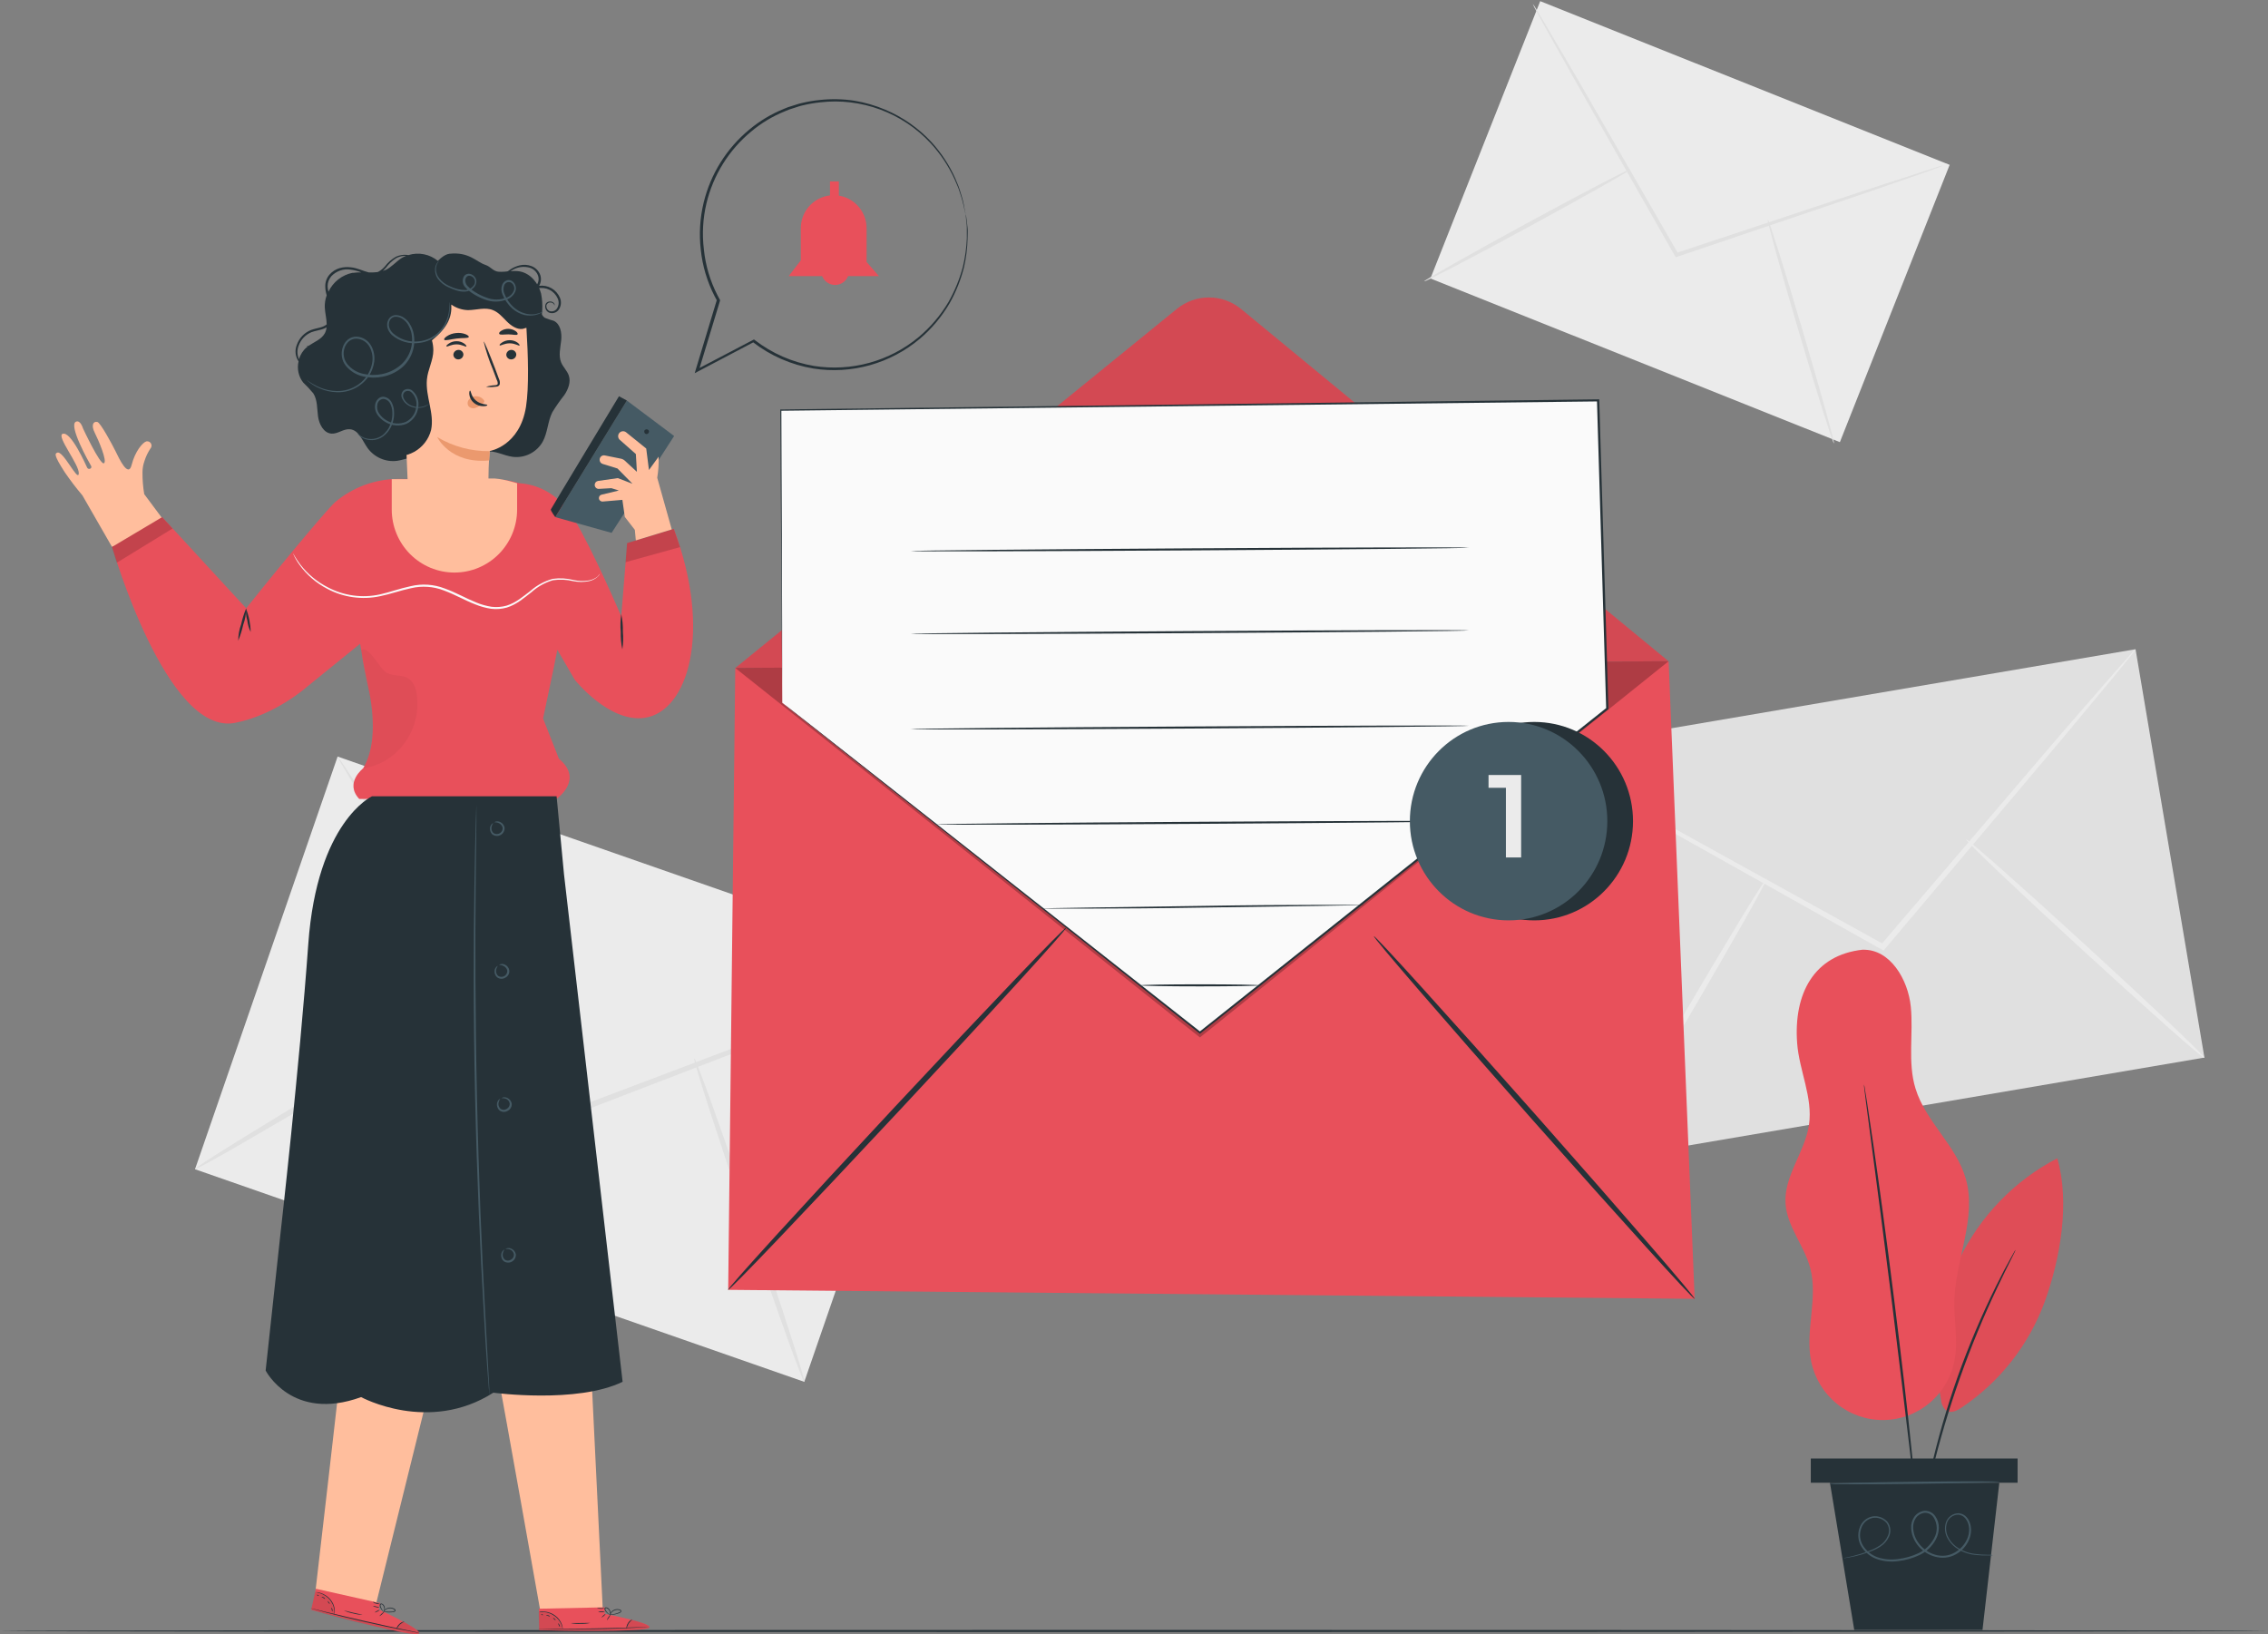 <svg width="254" height="183" viewBox="0 0 254 183" fill="none" xmlns="http://www.w3.org/2000/svg">
<rect x="0" y="0" width="254" height="183" fill="#808080" stroke="none"/>
<g clip-path="url(#clip0_3_2539)">
<path d="M37.811 84.723L21.84 130.935L90.074 154.744L106.045 108.531L37.811 84.723Z" fill="#EBEBEB"/>
<path d="M106.04 108.525C105.772 108.683 105.488 108.814 105.194 108.917L102.717 109.928L93.552 113.548L63.155 125.237L62.907 125.33L62.761 125.103L62.415 124.551L44.897 96.471L39.654 87.922C39.063 86.948 38.597 86.167 38.254 85.579C38.082 85.312 37.934 85.031 37.811 84.738C38.019 84.973 38.206 85.226 38.369 85.495L39.885 87.766L45.305 96.226L62.983 124.204L63.333 124.756L62.938 124.622L93.388 113.103L102.628 109.696L105.145 108.806C105.434 108.683 105.734 108.589 106.04 108.525Z" fill="#E0E0E0"/>
<path d="M21.835 130.914C21.746 130.758 29.063 126.212 38.183 120.766C47.303 115.32 54.775 111.023 54.868 111.184C54.961 111.344 47.645 115.881 38.52 121.332C29.395 126.782 21.928 131.088 21.835 130.914Z" fill="#E0E0E0"/>
<path d="M77.753 118.535C77.922 118.478 80.82 126.551 84.224 136.53C87.627 146.508 90.242 154.679 90.073 154.737C89.905 154.795 87.002 146.744 83.603 136.743C80.204 126.742 77.581 118.593 77.753 118.535Z" fill="#E0E0E0"/>
<path d="M239.166 72.702L171.647 84.201L179.361 129.93L246.88 118.431L239.166 72.702Z" fill="#E0E0E0"/>
<path d="M239.163 72.72C239.011 72.975 238.836 73.215 238.64 73.437C238.232 73.931 237.7 74.59 237.036 75.409L231.057 82.605L211.115 106.25L210.951 106.446L210.729 106.321L210.189 106.023L182.881 90.714L174.607 86.012L172.391 84.707C172.123 84.57 171.87 84.404 171.638 84.213C171.919 84.318 172.192 84.446 172.453 84.596L174.735 85.798L183.071 90.326L210.468 105.466L211.008 105.765L210.618 105.836L230.716 82.311L236.854 75.253L238.542 73.352C238.73 73.123 238.938 72.912 239.163 72.72Z" fill="#EBEBEB"/>
<path d="M179.358 129.944C179.207 129.855 183.231 122.721 188.337 114.012C193.442 105.302 197.701 98.311 197.851 98.4C198.002 98.489 193.978 105.618 188.873 114.332C183.768 123.046 179.504 130.024 179.358 129.944Z" fill="#EBEBEB"/>
<path d="M220.196 94.005C220.311 93.88 226.378 99.246 233.743 105.996C241.109 112.747 246.99 118.317 246.874 118.464C246.759 118.611 240.697 113.223 233.327 106.473C225.957 99.722 220.081 94.134 220.196 94.005Z" fill="#EBEBEB"/>
<path d="M172.493 0.13L160.197 31.185L206.052 49.515L218.348 18.461L172.493 0.13Z" fill="#EBEBEB"/>
<path d="M217.55 18.559C217.363 18.662 217.165 18.744 216.96 18.804L215.241 19.427L208.895 21.627L187.84 28.752L187.667 28.81L187.574 28.649C187.508 28.529 187.432 28.395 187.353 28.266C183.001 20.612 179.061 13.688 176.176 8.625L172.835 2.671L171.948 1.037C171.835 0.849 171.74 0.651 171.665 0.445C171.801 0.612 171.921 0.793 172.024 0.984L172.985 2.578C173.832 4.007 175.006 6.011 176.451 8.46L187.743 28.053L187.964 28.44L187.698 28.338L208.793 21.338L215.188 19.272L216.934 18.702C217.135 18.638 217.341 18.59 217.55 18.559Z" fill="#E0E0E0"/>
<path d="M159.499 31.508C159.442 31.401 164.56 28.503 170.929 25.038C177.297 21.574 182.513 18.858 182.584 18.965C182.655 19.071 177.523 21.97 171.15 25.434C164.777 28.899 159.561 31.615 159.499 31.508Z" fill="#E0E0E0"/>
<path d="M197.98 24.602C198.099 24.566 199.854 30.146 201.897 37.07C203.94 43.994 205.505 49.618 205.39 49.654C205.274 49.689 203.515 44.114 201.468 37.186C199.42 30.257 197.86 24.637 197.98 24.602Z" fill="#E0E0E0"/>
<path d="M254 182.644C254 182.706 197.138 182.759 127.007 182.759C56.876 182.759 0 182.706 0 182.644C0 182.581 56.854 182.528 127.007 182.528C197.16 182.528 254 182.568 254 182.644Z" fill="#263238"/>
<path d="M12.533 61.249L18.879 58.991L16.153 55.336C16.016 54.528 15.951 53.71 15.958 52.891C15.958 52.469 16.03 52.05 16.171 51.653C16.326 51.151 16.551 50.674 16.84 50.237C16.911 50.162 16.956 50.067 16.969 49.965C16.982 49.863 16.963 49.759 16.913 49.669C16.864 49.579 16.787 49.507 16.695 49.463C16.602 49.42 16.498 49.407 16.397 49.426C15.976 49.538 15.121 50.553 14.744 52.058C14.367 53.563 13.339 51.346 12.949 50.549C12.559 49.752 11.248 47.329 10.906 47.254C10.41 47.142 10.202 47.659 10.605 48.447C11.008 49.235 12.063 51.693 11.633 51.88C11.203 52.067 9.289 47.962 9.289 47.962C9.289 47.962 9.018 47.017 8.518 47.218C7.605 47.574 9.967 51.782 10.202 52.174C10.366 52.45 9.905 52.668 9.759 52.365C9.612 52.063 7.937 48.229 7.007 48.585C6.293 48.856 8.917 52.063 8.823 53.038C8.73 54.013 7.077 50.406 6.408 50.691C6.16 50.798 5.987 50.914 7.233 52.855C7.853 53.764 8.52 54.639 9.231 55.478L12.542 61.24" fill="#FFBE9D"/>
<path d="M69.577 69.019C69.577 69.019 66.449 61.681 64.29 58.114C62.256 54.757 59.562 54.213 58.126 54.106C57.531 53.923 56.919 53.796 56.3 53.728L44.556 53.63C41.994 53.654 39.519 54.566 37.55 56.213C37.009 56.658 32.95 61.382 27.57 68.12L18.17 57.909L12.555 61.249C12.555 61.249 18.653 82.404 26.293 80.953C30.827 80.089 34.372 76.918 34.372 76.918L40.328 72.091L40.47 72.893C40.59 73.868 40.913 75.445 41.117 76.397C41.84 79.421 42.239 83.402 40.674 86.038C40.674 86.038 38.551 87.672 40.231 89.467H62.318C62.318 89.467 65.451 87.334 62.593 84.965L60.82 80.459L61.977 74.968L62.42 72.768L64.361 76.112C64.361 76.112 68.212 80.98 72.214 80.383C77.022 79.661 79.81 70.858 75.467 59.218L70.238 60.817L69.577 69.019Z" fill="#E8505B"/>
<g opacity="0.4">
<path opacity="0.4" d="M12.533 61.249L13.087 63.012L19.322 59.187L18.148 57.909L12.533 61.249Z" fill="black"/>
</g>
<g opacity="0.2">
<path opacity="0.2" d="M40.683 86.038C41.611 85.898 42.502 85.571 43.301 85.076C44.101 84.582 44.793 83.931 45.336 83.161C46.48 81.593 46.958 79.633 46.665 77.711C46.641 77.373 46.546 77.044 46.387 76.745C46.228 76.446 46.009 76.184 45.744 75.975C45.043 75.529 44.095 75.761 43.368 75.373C42.779 75.057 42.482 74.407 42.039 73.873C41.596 73.338 41.055 72.51 40.439 72.777C40.439 72.777 41.184 76.696 41.507 78.441C41.831 80.187 41.95 82.694 41.325 84.524C41.165 85.05 40.949 85.557 40.683 86.038Z" fill="black"/>
</g>
<path d="M26.678 71.749C26.682 71.122 26.793 70.5 27.007 69.91C27.142 69.302 27.329 68.706 27.566 68.129C27.565 68.757 27.454 69.379 27.238 69.968C27.102 70.576 26.915 71.172 26.678 71.749Z" fill="#263238"/>
<path d="M28.075 70.774C27.876 70.367 27.747 69.928 27.694 69.478C27.566 69.045 27.517 68.593 27.547 68.142C27.879 68.984 28.058 69.878 28.075 70.783V70.774Z" fill="#263238"/>
<path d="M70.202 44.853L62.185 57.909L68.495 59.673L75.497 48.825L70.202 44.853Z" fill="#455A64"/>
<path d="M69.701 55.977L69.976 57.887L71.097 59.334L71.208 60.519L75.232 59.29L73.605 53.501C73.736 52.721 73.788 51.931 73.76 51.141L72.679 52.633L72.373 50.228L70.104 48.398C70.046 48.355 69.98 48.323 69.909 48.306C69.839 48.289 69.766 48.285 69.694 48.297C69.622 48.308 69.553 48.333 69.492 48.371C69.43 48.409 69.376 48.459 69.333 48.518C69.255 48.624 69.218 48.756 69.228 48.887C69.239 49.019 69.297 49.143 69.391 49.235L71.212 50.847L71.328 52.837L69.998 51.608C69.875 51.489 69.722 51.405 69.555 51.368L67.725 50.998C67.658 50.986 67.589 50.987 67.522 51.003C67.456 51.02 67.394 51.05 67.341 51.092C67.287 51.134 67.243 51.187 67.211 51.248C67.18 51.309 67.161 51.375 67.157 51.444C67.145 51.554 67.172 51.665 67.233 51.758C67.293 51.85 67.384 51.919 67.49 51.951L69.151 52.463L70.835 54.173L69.191 53.541L66.976 53.857C66.871 53.874 66.775 53.928 66.707 54.01C66.639 54.092 66.602 54.196 66.603 54.302C66.603 54.42 66.65 54.534 66.733 54.617C66.816 54.701 66.929 54.748 67.046 54.748L68.469 54.667L69.307 54.93L67.361 55.398C67.275 55.42 67.199 55.472 67.147 55.544C67.094 55.617 67.068 55.705 67.073 55.794C67.076 55.846 67.09 55.897 67.113 55.944C67.136 55.991 67.168 56.032 67.207 56.067C67.246 56.101 67.292 56.127 67.341 56.144C67.39 56.161 67.442 56.167 67.494 56.164L69.701 55.977Z" fill="#FFBE9D"/>
<g opacity="0.4">
<path opacity="0.4" d="M70.228 60.817L70.06 62.955L76.158 61.267L75.458 59.219L70.228 60.817Z" fill="black"/>
</g>
<path d="M62.185 57.909C62.185 57.909 61.644 57.175 61.689 57.05C61.733 56.925 69.32 44.373 69.32 44.373L70.206 44.853L62.185 57.909Z" fill="#263238"/>
<path d="M72.236 48.135C72.271 48.109 72.312 48.09 72.355 48.082C72.399 48.073 72.443 48.075 72.486 48.086C72.528 48.097 72.568 48.117 72.602 48.146C72.635 48.175 72.662 48.211 72.68 48.251C72.689 48.297 72.688 48.345 72.675 48.39C72.663 48.435 72.64 48.477 72.608 48.512C72.577 48.547 72.537 48.573 72.493 48.59C72.45 48.606 72.403 48.612 72.356 48.607C72.312 48.593 72.273 48.57 72.24 48.538C72.207 48.506 72.182 48.467 72.167 48.424C72.152 48.38 72.147 48.334 72.153 48.289C72.159 48.243 72.175 48.2 72.201 48.162" fill="#263238"/>
<path d="M67.189 64.246C67.132 64.365 67.054 64.472 66.958 64.562C66.682 64.821 66.34 65 65.97 65.078C65.385 65.198 64.782 65.198 64.197 65.078C63.453 64.901 62.681 64.866 61.924 64.976C61.035 65.236 60.216 65.692 59.526 66.312C58.733 66.922 57.895 67.679 56.77 68.035C56.194 68.199 55.591 68.246 54.997 68.173C54.389 68.08 53.794 67.914 53.224 67.679C52.063 67.234 50.947 66.575 49.728 66.129C48.549 65.668 47.258 65.577 46.028 65.871C44.827 66.12 43.701 66.539 42.58 66.762C40.57 67.199 38.471 66.907 36.655 65.938C35.428 65.302 34.365 64.387 33.552 63.266C33.254 62.863 33.006 62.425 32.812 61.961C32.843 61.961 33.056 62.442 33.628 63.213C34.458 64.29 35.518 65.166 36.73 65.778C38.516 66.717 40.574 66.996 42.544 66.566C43.648 66.325 44.76 65.902 45.992 65.644C47.265 65.337 48.601 65.429 49.821 65.907C51.071 66.352 52.188 67.011 53.326 67.465C53.879 67.694 54.456 67.856 55.046 67.951C55.608 68.019 56.179 67.977 56.725 67.826C57.794 67.496 58.622 66.766 59.424 66.156C60.142 65.528 60.992 65.071 61.91 64.82C62.689 64.713 63.48 64.759 64.242 64.954C64.806 65.082 65.391 65.098 65.961 64.998C66.318 64.938 66.653 64.785 66.932 64.553C67.109 64.357 67.18 64.241 67.189 64.246Z" fill="#FAFAFA"/>
<path d="M69.697 72.729C69.561 72.08 69.501 71.418 69.519 70.756C69.458 70.094 69.478 69.427 69.577 68.77C69.716 69.419 69.777 70.083 69.759 70.747C69.818 71.408 69.797 72.073 69.697 72.729Z" fill="#263238"/>
<path d="M55.874 154.604C56.069 155.378 60.59 180.844 60.59 180.844L67.512 180.341L66.249 154.336L55.874 154.604Z" fill="#FFBE9D"/>
<path d="M67.725 180.724V179.994L60.346 180.15L60.39 182.563H60.834C62.863 182.63 71.155 182.768 72.502 182.359C74.009 181.922 67.725 180.724 67.725 180.724Z" fill="#E8505B"/>
<g opacity="0.3">
<path opacity="0.3" d="M63.031 182.456C62.9 181.869 62.551 181.353 62.056 181.014C61.553 180.658 60.941 180.492 60.328 180.546L60.372 182.465L63.031 182.456Z" fill="black"/>
</g>
<g opacity="0.3">
<path opacity="0.3" d="M70.791 181.41C70.791 181.41 73.007 181.962 72.728 182.301C72.449 182.639 64.073 182.799 60.368 182.563V182.408L70.153 182.31C70.153 182.31 70.362 181.437 70.791 181.41Z" fill="black"/>
</g>
<path d="M60.271 182.408H60.395H60.758L62.088 182.439C63.214 182.439 64.773 182.461 66.519 182.439C68.266 182.417 69.799 182.35 70.925 182.292L72.254 182.216L72.618 182.189H72.746H72.618H72.254L70.925 182.238C69.794 182.279 68.239 182.327 66.493 182.359C64.747 182.39 63.214 182.394 62.088 182.394H60.386L60.271 182.408Z" fill="#263238"/>
<path d="M70.162 182.417C70.215 182.207 70.293 182.005 70.397 181.815C70.527 181.637 70.675 181.475 70.841 181.33C70.619 181.409 70.434 181.568 70.322 181.775C70.189 181.961 70.132 182.19 70.162 182.417Z" fill="#263238"/>
<path d="M67.973 181.428C67.973 181.428 68.093 181.321 68.195 181.161C68.297 181.001 68.368 180.863 68.346 180.849C68.323 180.836 68.226 180.956 68.12 181.116C68.013 181.277 67.951 181.415 67.973 181.428Z" fill="#263238"/>
<path d="M67.361 181.143C67.361 181.143 67.49 181.085 67.614 180.978C67.738 180.871 67.827 180.769 67.809 180.751C67.792 180.733 67.681 180.809 67.556 180.916C67.432 181.023 67.361 181.125 67.361 181.143Z" fill="#263238"/>
<path d="M66.98 180.501C67.103 180.541 67.233 180.554 67.362 180.542C67.492 180.554 67.624 180.539 67.748 180.497C67.623 180.458 67.492 180.444 67.362 180.457C67.233 180.446 67.103 180.461 66.98 180.501Z" fill="#263238"/>
<path d="M66.838 180.048C66.975 180.115 67.124 180.154 67.277 180.162C67.43 180.17 67.582 180.146 67.725 180.092C67.578 180.081 67.429 180.081 67.282 180.092C67.135 180.064 66.987 180.049 66.838 180.048Z" fill="#263238"/>
<path d="M68.208 180.822C68.364 180.847 68.522 180.847 68.678 180.822C68.848 180.799 69.015 180.76 69.178 180.706C69.278 180.681 69.373 180.642 69.462 180.591C69.49 180.577 69.514 180.557 69.534 180.533C69.554 180.51 69.569 180.482 69.577 180.453C69.583 180.419 69.579 180.385 69.566 180.354C69.553 180.323 69.53 180.297 69.502 180.279C69.322 180.196 69.119 180.175 68.927 180.221C68.734 180.267 68.562 180.377 68.438 180.533C68.368 180.62 68.317 180.722 68.288 180.831C68.28 180.871 68.28 180.912 68.288 180.951C68.335 180.814 68.406 180.686 68.496 180.573C68.602 180.452 68.741 180.364 68.895 180.319C69.079 180.256 69.28 180.266 69.458 180.346C69.533 180.395 69.506 180.479 69.422 180.524C69.339 180.57 69.251 180.607 69.161 180.635C69.003 180.69 68.842 180.733 68.678 180.764C68.385 180.786 68.208 180.809 68.208 180.822Z" fill="#263238"/>
<path d="M68.328 180.845C68.356 180.799 68.375 180.749 68.383 180.696C68.392 180.643 68.39 180.589 68.377 180.537C68.361 180.42 68.313 180.309 68.24 180.217C68.197 180.15 68.139 180.095 68.07 180.057C68.001 180.019 67.923 179.999 67.845 179.999C67.822 180.002 67.8 180.011 67.78 180.023C67.761 180.035 67.744 180.052 67.73 180.071C67.717 180.09 67.708 180.111 67.703 180.134C67.698 180.157 67.698 180.181 67.703 180.203C67.715 180.275 67.743 180.342 67.787 180.399C67.851 180.497 67.929 180.586 68.018 180.662C68.093 180.741 68.185 180.801 68.288 180.836C68.288 180.836 68.195 180.76 68.062 180.622C67.983 180.543 67.915 180.455 67.858 180.359C67.791 180.27 67.743 180.101 67.858 180.079C67.92 180.085 67.981 180.105 68.035 180.136C68.089 180.168 68.136 180.21 68.173 180.261C68.241 180.344 68.288 180.442 68.311 180.546C68.328 180.645 68.334 180.745 68.328 180.845Z" fill="#263238"/>
<path d="M60.368 180.528C60.548 180.519 60.729 180.519 60.909 180.528C61.339 180.57 61.752 180.724 62.105 180.973C62.444 181.216 62.708 181.549 62.868 181.935C62.987 182.229 63.001 182.425 63.018 182.425C63.025 182.379 63.025 182.333 63.018 182.287C63.003 182.161 62.973 182.037 62.93 181.917C62.782 181.51 62.515 181.158 62.163 180.907C61.8 180.643 61.369 180.489 60.922 180.461C60.786 180.448 60.65 180.448 60.514 180.461C60.417 180.506 60.368 180.519 60.368 180.528Z" fill="#263238"/>
<path d="M63.94 181.771C64.293 181.843 64.653 181.87 65.013 181.851C65.373 181.862 65.733 181.829 66.085 181.753C66.085 181.726 65.606 181.753 65.013 181.753C64.419 181.753 63.94 181.749 63.94 181.771Z" fill="#263238"/>
<path d="M62.486 181.797C62.486 181.797 62.526 181.891 62.58 181.993C62.633 182.096 62.66 182.185 62.687 182.185C62.713 182.185 62.722 182.074 62.66 181.958C62.598 181.842 62.513 181.78 62.486 181.797Z" fill="#263238"/>
<path d="M61.941 181.174C61.941 181.174 61.972 181.263 62.052 181.334C62.132 181.405 62.208 181.45 62.225 181.432C62.243 181.414 62.19 181.343 62.114 181.272C62.039 181.201 61.959 181.161 61.941 181.174Z" fill="#263238"/>
<path d="M61.157 180.903C61.157 180.925 61.259 180.903 61.366 180.956C61.472 181.01 61.556 181.041 61.574 181.027C61.592 181.014 61.53 180.916 61.392 180.876C61.255 180.836 61.157 180.88 61.157 180.903Z" fill="#263238"/>
<path d="M60.603 180.786C60.603 180.786 60.638 180.84 60.701 180.862C60.763 180.884 60.821 180.862 60.825 180.862C60.83 180.862 60.794 180.804 60.732 180.782C60.67 180.76 60.612 180.755 60.603 180.786Z" fill="#263238"/>
<path d="M38.258 152.479C38.223 153.272 35.342 178.075 35.342 178.075L42.123 179.584L48.376 154.319L38.258 152.479Z" fill="#FFBE9D"/>
<path d="M42.429 180.243L42.584 179.531L35.378 177.915L34.851 180.27L35.294 180.395C37.248 180.947 45.27 183.067 46.674 182.991C48.239 182.906 42.429 180.243 42.429 180.243Z" fill="#E8505B"/>
<g opacity="0.3">
<path opacity="0.3" d="M37.461 180.787C37.473 180.185 37.258 179.601 36.858 179.152C36.453 178.687 35.897 178.379 35.289 178.284L34.877 180.159L37.461 180.787Z" fill="black"/>
</g>
<g opacity="0.3">
<path opacity="0.3" d="M45.247 181.646C45.247 181.646 47.255 182.706 46.914 182.982C46.572 183.258 38.392 181.392 34.851 180.279L34.895 180.132L44.423 182.358C44.423 182.358 44.826 181.566 45.247 181.646Z" fill="black"/>
</g>
<path d="M34.784 180.092C34.784 180.092 34.824 180.092 34.904 180.132L35.254 180.234L36.544 180.582C37.634 180.867 39.15 181.245 40.829 181.628C42.509 182.011 44.038 182.327 45.145 182.541L46.475 182.786L46.834 182.844H46.958C46.92 182.828 46.88 182.817 46.838 182.813L46.484 182.737L45.154 182.465C44.051 182.234 42.526 181.909 40.847 181.53C39.167 181.152 37.669 180.786 36.557 180.524L35.258 180.203L34.908 180.119L34.784 180.092Z" fill="#263238"/>
<path d="M44.396 182.47C44.499 182.279 44.624 182.101 44.769 181.94C44.938 181.799 45.121 181.677 45.315 181.575C45.08 181.6 44.863 181.709 44.703 181.882C44.529 182.031 44.419 182.242 44.396 182.47Z" fill="#263238"/>
<path d="M42.504 180.983C42.504 180.983 42.646 180.907 42.788 180.778C42.93 180.649 43.023 180.528 43.005 180.515C42.988 180.502 42.859 180.586 42.722 180.72C42.584 180.853 42.486 180.969 42.504 180.983Z" fill="#263238"/>
<path d="M41.986 180.564C41.986 180.586 42.128 180.542 42.274 180.466C42.421 180.39 42.532 180.31 42.518 180.292C42.505 180.274 42.376 180.315 42.23 180.39C42.084 180.466 41.973 180.546 41.986 180.564Z" fill="#263238"/>
<path d="M41.76 179.852C41.87 179.92 41.994 179.964 42.123 179.981C42.246 180.024 42.376 180.04 42.505 180.03C42.394 179.961 42.27 179.916 42.141 179.901C42.019 179.858 41.889 179.841 41.76 179.852Z" fill="#263238"/>
<path d="M41.733 179.375C41.84 179.482 41.976 179.555 42.124 179.584C42.264 179.64 42.418 179.656 42.567 179.629C42.432 179.575 42.293 179.533 42.15 179.504C42.015 179.45 41.875 179.407 41.733 179.375Z" fill="#263238"/>
<path d="M42.876 180.457C43.018 180.513 43.167 180.546 43.319 180.555C43.49 180.571 43.663 180.571 43.834 180.555C43.935 180.55 44.036 180.535 44.135 180.51C44.195 180.493 44.246 180.455 44.281 180.404C44.294 180.372 44.298 180.336 44.292 180.302C44.285 180.268 44.269 180.237 44.246 180.212C44.09 180.089 43.897 180.022 43.698 180.022C43.5 180.022 43.307 180.089 43.151 180.212C43.063 180.28 42.99 180.367 42.938 180.466C42.903 180.533 42.894 180.577 42.903 180.577C42.978 180.454 43.076 180.347 43.191 180.261C43.321 180.169 43.475 180.117 43.634 180.11C43.828 180.092 44.021 180.149 44.175 180.27C44.237 180.337 44.175 180.408 44.099 180.435C44.007 180.461 43.912 180.476 43.816 180.479C43.651 180.492 43.485 180.492 43.319 180.479C43.053 180.479 42.876 180.444 42.876 180.457Z" fill="#263238"/>
<path d="M42.988 180.502C42.988 180.502 43.085 180.417 43.103 180.217C43.116 180.1 43.098 179.981 43.05 179.874C43.023 179.799 42.978 179.732 42.92 179.678C42.861 179.624 42.79 179.586 42.713 179.567C42.689 179.565 42.666 179.569 42.644 179.577C42.622 179.585 42.602 179.597 42.585 179.612C42.567 179.628 42.553 179.647 42.543 179.668C42.533 179.69 42.528 179.712 42.526 179.736C42.521 179.807 42.533 179.879 42.562 179.945C42.603 180.053 42.657 180.156 42.722 180.252C42.779 180.346 42.856 180.427 42.948 180.488C42.948 180.488 42.872 180.39 42.779 180.226C42.722 180.13 42.676 180.029 42.642 179.923C42.597 179.816 42.593 179.642 42.713 179.651C42.833 179.66 42.921 179.798 42.974 179.901C43.022 179.997 43.045 180.105 43.041 180.212C43.032 180.31 43.015 180.407 42.988 180.502Z" fill="#263238"/>
<path d="M35.333 178.293C35.333 178.293 35.542 178.32 35.856 178.431C36.265 178.568 36.63 178.811 36.916 179.135C37.185 179.453 37.362 179.84 37.425 180.252C37.474 180.569 37.425 180.76 37.456 180.764C37.473 180.722 37.483 180.677 37.487 180.631C37.503 180.504 37.503 180.375 37.487 180.248C37.441 179.818 37.264 179.412 36.982 179.086C36.687 178.748 36.303 178.501 35.874 178.373C35.745 178.334 35.613 178.307 35.48 178.293C35.431 178.284 35.382 178.284 35.333 178.293Z" fill="#263238"/>
<path d="M38.507 180.341C38.833 180.496 39.177 180.609 39.531 180.675C39.878 180.772 40.235 180.825 40.594 180.836C40.594 180.813 40.125 180.733 39.548 180.595C38.972 180.457 38.516 180.341 38.507 180.341Z" fill="#263238"/>
<path d="M37.102 180.035C37.102 180.035 37.102 180.137 37.147 180.248C37.191 180.36 37.178 180.453 37.205 180.458C37.231 180.462 37.263 180.36 37.231 180.235C37.2 180.11 37.12 180.021 37.102 180.035Z" fill="#263238"/>
<path d="M36.708 179.3C36.708 179.3 36.708 179.393 36.779 179.478C36.85 179.562 36.899 179.625 36.921 179.616C36.944 179.607 36.921 179.522 36.85 179.438C36.779 179.353 36.73 179.286 36.708 179.3Z" fill="#263238"/>
<path d="M36.012 178.845C36.012 178.868 36.109 178.89 36.207 178.948C36.304 179.006 36.367 179.077 36.389 179.068C36.411 179.059 36.389 178.948 36.251 178.877C36.114 178.805 36.012 178.823 36.012 178.845Z" fill="#263238"/>
<path d="M35.502 178.591C35.502 178.591 35.502 178.653 35.578 178.689C35.654 178.725 35.689 178.738 35.703 178.716C35.716 178.693 35.703 178.653 35.627 178.618C35.551 178.582 35.516 178.56 35.502 178.591Z" fill="#263238"/>
<path d="M63.697 42.039C63.51 41.509 63.067 41.113 62.85 40.596C62.526 39.822 62.761 38.944 62.85 38.112C62.939 37.279 62.766 36.264 62.004 35.921C61.673 35.834 61.349 35.725 61.033 35.596C60.439 35.222 60.47 34.376 60.417 33.677C60.382 33.214 60.263 32.761 60.067 32.341L60.191 32.301C60.641 32.191 61.114 32.244 61.529 32.45C61.944 32.656 62.273 33.002 62.46 33.427C62.541 33.605 62.576 33.801 62.562 33.996C62.548 34.192 62.486 34.38 62.38 34.545C62.289 34.682 62.155 34.784 61.999 34.835C61.843 34.886 61.674 34.882 61.52 34.826C61.401 34.764 61.305 34.664 61.248 34.541C61.191 34.419 61.176 34.281 61.206 34.149C61.243 34.054 61.311 33.975 61.399 33.925C61.487 33.875 61.589 33.856 61.689 33.873C61.757 33.879 61.822 33.899 61.882 33.932C61.941 33.965 61.993 34.01 62.035 34.064C62.083 34.144 62.088 34.202 62.101 34.198C62.114 34.193 62.123 34.14 62.101 34.042C62.065 33.97 62.012 33.909 61.947 33.861C61.883 33.814 61.808 33.783 61.729 33.77C61.613 33.749 61.494 33.758 61.383 33.797C61.315 33.822 61.253 33.862 61.202 33.915C61.152 33.967 61.114 34.03 61.091 34.1C61.039 34.267 61.047 34.448 61.113 34.611C61.18 34.773 61.3 34.907 61.454 34.99C61.648 35.076 61.866 35.091 62.07 35.035C62.274 34.978 62.453 34.852 62.575 34.679C62.708 34.486 62.79 34.262 62.814 34.028C62.837 33.794 62.801 33.559 62.708 33.343C62.519 32.895 62.188 32.521 61.767 32.28C61.346 32.039 60.858 31.943 60.377 32.007C60.481 31.83 60.548 31.633 60.571 31.429C60.595 31.225 60.576 31.018 60.515 30.822C60.433 30.584 60.298 30.366 60.121 30.187C59.944 30.008 59.728 29.872 59.491 29.789C59.075 29.636 58.623 29.611 58.192 29.718C57.828 29.807 57.482 29.957 57.169 30.163C56.881 30.35 56.659 30.555 56.442 30.693C56.265 30.82 56.059 30.899 55.844 30.925C55.658 30.94 55.472 30.901 55.307 30.814C55.307 30.814 55.445 31.027 55.852 31.027C56.089 31.021 56.319 30.948 56.517 30.818C56.757 30.684 56.987 30.484 57.266 30.319C57.574 30.105 57.927 29.965 58.297 29.91C58.668 29.855 59.046 29.887 59.402 30.003C59.604 30.077 59.786 30.195 59.935 30.349C60.085 30.503 60.198 30.69 60.266 30.894C60.332 31.101 60.338 31.322 60.284 31.532C60.23 31.743 60.118 31.933 59.961 32.083C59.736 31.672 59.405 31.331 59.003 31.094C58.117 30.591 56.788 30.836 56.344 31.753L49.072 29.242C48.616 28.857 48.071 28.593 47.487 28.476C46.903 28.358 46.299 28.39 45.731 28.569L45.58 28.543C45.16 28.5 44.736 28.571 44.352 28.747C43.866 29.018 43.442 29.389 43.107 29.834C42.908 30.066 42.672 30.262 42.407 30.413C42.363 30.437 42.317 30.456 42.27 30.471C41.947 30.507 41.623 30.519 41.299 30.506C40.687 30.364 40.054 30.012 39.3 29.936C38.878 29.88 38.448 29.91 38.037 30.025C37.604 30.151 37.215 30.398 36.916 30.738C36.595 31.102 36.421 31.574 36.428 32.06C36.432 32.403 36.486 32.744 36.588 33.071C36.425 33.512 36.352 33.982 36.375 34.452C36.406 35.071 36.584 35.716 36.588 36.326C36.412 36.467 36.21 36.571 35.994 36.633C35.613 36.754 35.201 36.812 34.811 36.963C34.446 37.112 34.116 37.337 33.845 37.624C33.574 37.912 33.367 38.254 33.238 38.628C33.118 38.928 33.073 39.252 33.108 39.573C33.143 39.894 33.256 40.201 33.437 40.467C33.342 40.874 33.338 41.297 33.426 41.705C33.514 42.114 33.692 42.497 33.947 42.827C34.352 43.212 34.733 43.621 35.09 44.052C35.564 44.796 35.498 45.753 35.617 46.63C35.737 47.507 36.247 48.5 37.129 48.558C37.838 48.607 38.458 48.006 39.185 48.068C40.178 48.149 40.585 49.346 41.161 50.166C41.533 50.68 42.035 51.085 42.614 51.338C43.194 51.592 43.831 51.685 44.459 51.608C45.345 51.484 46.262 51.007 47.144 51.23C48.257 51.515 48.917 52.824 50.06 53.011C50.907 53.131 51.691 52.566 52.316 51.987C52.941 51.408 53.584 50.74 54.425 50.589C55.436 50.406 56.411 51.034 57.43 51.159C58.091 51.239 58.761 51.121 59.356 50.821C59.951 50.521 60.445 50.051 60.776 49.471C61.339 48.451 61.334 47.2 61.857 46.163C62.261 45.502 62.705 44.867 63.187 44.261C63.643 43.593 63.953 42.774 63.697 42.039ZM34.536 38.74C34.454 38.722 34.37 38.722 34.288 38.74C34.288 38.74 34.359 38.74 34.483 38.789L34.35 38.891C33.935 39.238 33.635 39.704 33.49 40.227C33.38 39.99 33.318 39.734 33.311 39.472C33.303 39.211 33.349 38.951 33.446 38.709C33.567 38.367 33.758 38.056 34.008 37.795C34.258 37.534 34.56 37.329 34.895 37.194C35.254 37.061 35.657 37.003 36.07 36.878C36.248 36.826 36.417 36.75 36.575 36.651C36.552 36.893 36.481 37.128 36.367 37.341C35.985 38.018 35.179 38.294 34.536 38.74ZM39.5 30.546C38.913 30.662 38.362 30.915 37.89 31.284C37.418 31.652 37.039 32.127 36.783 32.67C36.73 32.471 36.699 32.266 36.69 32.06C36.688 31.644 36.838 31.242 37.111 30.929C37.384 30.64 37.724 30.422 38.1 30.294C38.476 30.165 38.877 30.131 39.269 30.195C39.679 30.248 40.081 30.352 40.466 30.502C40.143 30.496 39.82 30.516 39.5 30.56V30.546ZM43.147 30.239C43.057 30.276 42.965 30.309 42.872 30.337C43.004 30.22 43.128 30.095 43.244 29.963C43.556 29.53 43.951 29.163 44.406 28.885C44.739 28.721 45.107 28.64 45.478 28.649C45.288 28.724 45.106 28.817 44.933 28.925C44.317 29.34 43.816 29.941 43.147 30.253V30.239Z" fill="#263238"/>
<path d="M58.91 45.548C59.256 43.357 59.145 39.76 58.963 36.816C58.924 36.189 58.759 35.576 58.478 35.014C58.197 34.453 57.806 33.954 57.328 33.549C56.851 33.143 56.296 32.839 55.698 32.654C55.1 32.469 54.471 32.408 53.849 32.475L46.231 33.285C45.847 33.326 45.492 33.51 45.236 33.801C44.98 34.092 44.842 34.469 44.849 34.857L45.646 53.661H43.873V57.063C43.873 58.934 44.613 60.728 45.93 62.051C47.246 63.374 49.032 64.117 50.893 64.117C52.755 64.117 54.541 63.374 55.857 62.051C57.173 60.728 57.913 58.934 57.913 57.063V54.12C57.913 54.12 56.087 53.519 54.979 53.581H54.705C54.705 51.858 54.846 50.509 54.846 50.509C54.846 50.509 58.214 49.961 58.91 45.548Z" fill="#FFBE9D"/>
<path d="M57.82 39.675C57.822 39.822 57.767 39.965 57.666 40.071C57.565 40.178 57.426 40.24 57.279 40.245C57.208 40.251 57.136 40.242 57.067 40.219C56.999 40.196 56.936 40.159 56.882 40.112C56.828 40.064 56.784 40.006 56.752 39.941C56.721 39.876 56.703 39.805 56.699 39.733C56.703 39.59 56.761 39.454 56.862 39.352C56.962 39.251 57.097 39.191 57.24 39.185C57.381 39.174 57.521 39.219 57.63 39.311C57.738 39.402 57.807 39.533 57.82 39.675Z" fill="#263238"/>
<path d="M58.188 38.691C58.117 38.762 57.691 38.446 57.084 38.446C56.477 38.446 56.034 38.753 55.967 38.678C55.901 38.602 56.007 38.513 56.202 38.37C56.463 38.191 56.772 38.095 57.089 38.094C57.407 38.093 57.717 38.192 57.975 38.379C58.157 38.522 58.219 38.655 58.188 38.691Z" fill="#263238"/>
<path d="M51.899 39.675C51.899 39.822 51.843 39.964 51.741 40.07C51.639 40.177 51.501 40.239 51.354 40.245C51.282 40.251 51.21 40.242 51.142 40.219C51.074 40.196 51.011 40.159 50.957 40.112C50.903 40.064 50.859 40.006 50.827 39.941C50.796 39.876 50.778 39.805 50.774 39.733C50.779 39.59 50.838 39.453 50.939 39.352C51.04 39.25 51.176 39.191 51.319 39.185C51.46 39.174 51.6 39.219 51.709 39.311C51.817 39.402 51.886 39.533 51.899 39.675Z" fill="#263238"/>
<path d="M52.231 38.802C52.16 38.878 51.731 38.562 51.128 38.562C50.525 38.562 50.078 38.869 50.011 38.794C49.945 38.718 50.051 38.629 50.246 38.486C50.505 38.303 50.815 38.206 51.132 38.21C51.451 38.204 51.763 38.305 52.019 38.495C52.2 38.638 52.262 38.771 52.231 38.802Z" fill="#263238"/>
<path d="M54.43 43.317C54.749 43.217 55.08 43.157 55.414 43.139C55.569 43.139 55.715 43.095 55.742 42.988C55.749 42.832 55.712 42.678 55.635 42.543C55.493 42.169 55.338 41.772 55.192 41.358C54.767 40.348 54.424 39.306 54.164 38.241C54.235 38.214 54.802 39.577 55.44 41.247L55.883 42.44C55.979 42.628 56.007 42.844 55.963 43.05C55.94 43.105 55.905 43.154 55.86 43.193C55.816 43.233 55.763 43.261 55.706 43.277C55.62 43.299 55.533 43.311 55.445 43.313C55.108 43.358 54.767 43.36 54.43 43.317Z" fill="#263238"/>
<path d="M54.846 50.522C52.779 50.554 50.743 50.008 48.966 48.946C48.966 48.946 50.393 51.978 54.789 51.564L54.846 50.522Z" fill="#EB996E"/>
<path d="M54.173 44.787C54.057 44.641 53.907 44.526 53.736 44.455C53.564 44.383 53.378 44.356 53.193 44.377C53.06 44.39 52.93 44.429 52.812 44.493C52.694 44.558 52.59 44.645 52.506 44.751C52.425 44.852 52.377 44.975 52.368 45.104C52.359 45.233 52.391 45.362 52.458 45.472C52.555 45.582 52.682 45.66 52.823 45.696C52.965 45.732 53.113 45.726 53.251 45.677C53.535 45.579 53.798 45.428 54.026 45.232C54.095 45.182 54.154 45.12 54.199 45.049C54.221 45.016 54.233 44.976 54.233 44.936C54.233 44.895 54.221 44.856 54.199 44.822" fill="#EB996E"/>
<path d="M52.644 43.74C52.746 43.74 52.746 44.395 53.309 44.862C53.871 45.33 54.572 45.259 54.576 45.352C54.581 45.446 54.421 45.481 54.133 45.49C53.747 45.494 53.372 45.362 53.074 45.116C52.788 44.882 52.603 44.545 52.56 44.177C52.529 43.901 52.6 43.736 52.644 43.74Z" fill="#263238"/>
<path d="M52.502 37.738C52.444 37.903 51.837 37.823 51.128 37.912C50.419 38.001 49.843 38.192 49.745 38.041C49.705 37.97 49.803 37.818 50.038 37.658C50.343 37.455 50.693 37.331 51.057 37.297C51.421 37.25 51.79 37.293 52.134 37.422C52.395 37.529 52.528 37.658 52.502 37.738Z" fill="#263238"/>
<path d="M57.962 37.444C57.855 37.582 57.439 37.444 56.938 37.444C56.437 37.444 56.012 37.538 55.914 37.391C55.87 37.319 55.914 37.181 56.123 37.052C56.372 36.895 56.662 36.816 56.956 36.825C57.251 36.834 57.536 36.93 57.776 37.101C57.953 37.235 58.01 37.377 57.962 37.444Z" fill="#263238"/>
<path d="M60.598 32.88C60.297 31.704 59.411 30.618 58.223 30.395C57.447 30.253 56.654 30.48 55.865 30.431C55.218 30.391 54.979 29.87 54.367 29.665C53.335 29.326 52.546 28.178 50.326 28.418C49.736 28.485 48.97 29.171 48.429 29.959C47.578 29.589 46.457 29.985 45.845 30.257C44.574 30.814 43.78 32.252 43.528 33.712C43.275 35.173 43.483 36.674 43.687 38.165L43.966 40.178C44.004 40.624 44.124 41.059 44.321 41.461L43.31 50.901C43.816 51.063 44.349 51.121 44.877 51.069C45.405 51.018 45.917 50.859 46.382 50.603C46.846 50.346 47.254 49.997 47.581 49.576C47.907 49.156 48.144 48.673 48.278 48.158C48.673 46.301 47.645 44.413 47.809 42.52C47.902 41.394 48.535 40.347 48.531 39.216C48.527 38.844 48.475 38.475 48.376 38.116C50.149 36.66 50.618 35.489 50.543 34.109C51.09 34.493 51.737 34.708 52.404 34.728C53.344 34.728 54.319 34.372 55.201 34.728C55.834 34.968 56.282 35.525 56.765 36.001C57.248 36.478 57.873 36.923 58.538 36.83C58.857 36.753 59.167 36.644 59.464 36.505C59.611 36.434 59.773 36.398 59.936 36.398C60.099 36.398 60.26 36.434 60.408 36.505C60.771 35.331 60.837 34.085 60.598 32.88Z" fill="#263238"/>
<path d="M34.346 42.547C34.799 42.879 35.288 43.16 35.804 43.384C36.408 43.64 37.054 43.777 37.709 43.789C38.575 43.812 39.425 43.555 40.133 43.054C40.562 42.759 40.923 42.377 41.194 41.932C41.465 41.487 41.64 40.989 41.707 40.472C41.771 39.898 41.655 39.319 41.374 38.815C41.227 38.558 41.018 38.342 40.767 38.186C40.515 38.031 40.229 37.941 39.934 37.925C39.632 37.919 39.336 38.016 39.096 38.201C38.857 38.404 38.68 38.671 38.587 38.971C38.482 39.281 38.458 39.613 38.517 39.935C38.576 40.257 38.716 40.558 38.924 40.81C39.374 41.339 39.984 41.706 40.661 41.857C41.359 42.023 42.085 42.034 42.788 41.888C43.494 41.746 44.157 41.441 44.725 40.997C45.262 40.576 45.674 40.014 45.915 39.373C46.156 38.732 46.216 38.037 46.09 37.364C46.026 37.052 45.915 36.752 45.762 36.473C45.618 36.196 45.414 35.955 45.163 35.77C44.931 35.586 44.648 35.478 44.352 35.462C44.215 35.458 44.08 35.491 43.96 35.559C43.84 35.626 43.742 35.725 43.674 35.845C43.544 36.09 43.512 36.375 43.586 36.642C43.67 36.908 43.823 37.146 44.029 37.333C44.42 37.675 44.879 37.931 45.375 38.085C45.871 38.238 46.394 38.285 46.91 38.223C47.771 38.142 48.577 37.757 49.183 37.137C49.64 36.664 49.974 36.086 50.158 35.453C50.307 34.912 50.354 34.347 50.295 33.788C50.336 33.933 50.36 34.083 50.366 34.233C50.396 34.657 50.355 35.083 50.247 35.493C50.075 36.149 49.742 36.75 49.281 37.243C48.658 37.9 47.824 38.312 46.927 38.406C46.387 38.479 45.838 38.438 45.315 38.285C44.792 38.131 44.307 37.869 43.892 37.515C43.662 37.304 43.493 37.035 43.404 36.736C43.312 36.416 43.348 36.072 43.506 35.779C43.591 35.627 43.716 35.5 43.866 35.413C44.017 35.326 44.188 35.282 44.361 35.284C44.706 35.299 45.037 35.42 45.31 35.632C45.585 35.835 45.811 36.098 45.97 36.402C46.142 36.705 46.261 37.034 46.325 37.377C46.464 38.079 46.409 38.806 46.165 39.479C45.917 40.181 45.476 40.799 44.893 41.26C44.294 41.723 43.596 42.041 42.855 42.186C42.122 42.333 41.366 42.319 40.639 42.146C39.892 41.977 39.223 41.561 38.738 40.966C38.505 40.68 38.352 40.338 38.294 39.973C38.238 39.617 38.266 39.252 38.379 38.909C38.484 38.56 38.689 38.251 38.968 38.018C39.248 37.801 39.594 37.688 39.947 37.698C40.281 37.716 40.604 37.818 40.886 37.996C41.169 38.173 41.403 38.42 41.565 38.713C41.867 39.254 41.989 39.879 41.911 40.494C41.837 41.037 41.649 41.558 41.36 42.023C41.072 42.488 40.688 42.887 40.236 43.193C39.494 43.707 38.605 43.963 37.705 43.923C37.035 43.903 36.376 43.752 35.764 43.478C35.378 43.31 35.014 43.096 34.678 42.841C34.563 42.756 34.483 42.681 34.426 42.636C34.368 42.591 34.341 42.551 34.346 42.547Z" fill="#455A64"/>
<path d="M60.851 34.875C60.791 34.937 60.721 34.987 60.642 35.022C60.424 35.143 60.188 35.23 59.942 35.28C59.555 35.359 59.155 35.359 58.768 35.28C58.253 35.16 57.776 34.912 57.381 34.559C56.897 34.126 56.521 33.587 56.282 32.982C56.202 32.811 56.158 32.625 56.152 32.436C56.146 32.247 56.178 32.059 56.246 31.882C56.328 31.69 56.473 31.532 56.658 31.437C56.757 31.387 56.865 31.36 56.975 31.36C57.086 31.36 57.194 31.387 57.292 31.437C57.482 31.549 57.629 31.722 57.709 31.928C57.789 32.134 57.798 32.361 57.735 32.573C57.658 32.78 57.54 32.969 57.388 33.128C57.235 33.287 57.052 33.413 56.849 33.499C56.445 33.674 56.01 33.768 55.57 33.774C55.129 33.78 54.692 33.699 54.283 33.534C53.869 33.388 53.473 33.197 53.1 32.965C52.726 32.748 52.387 32.477 52.094 32.158C51.937 31.991 51.841 31.774 51.822 31.544C51.804 31.314 51.864 31.085 51.992 30.894C52.067 30.802 52.166 30.732 52.277 30.692C52.389 30.652 52.51 30.643 52.626 30.667C52.841 30.713 53.032 30.835 53.166 31.01C53.235 31.094 53.286 31.19 53.316 31.294C53.346 31.398 53.356 31.508 53.344 31.615C53.314 31.818 53.228 32.008 53.096 32.163C52.847 32.449 52.497 32.625 52.12 32.653C51.784 32.677 51.447 32.633 51.128 32.524C50.839 32.431 50.556 32.322 50.281 32.194C49.793 31.991 49.367 31.662 49.045 31.241C48.809 30.91 48.696 30.507 48.726 30.101C48.739 29.848 48.829 29.604 48.983 29.402C49.036 29.332 49.102 29.273 49.178 29.229C48.952 29.47 48.825 29.788 48.819 30.119C48.819 30.502 48.95 30.873 49.191 31.17C49.508 31.567 49.922 31.874 50.392 32.06C50.941 32.34 51.549 32.483 52.165 32.479C52.49 32.447 52.789 32.287 52.998 32.034C53.113 31.918 53.183 31.763 53.194 31.599C53.204 31.436 53.155 31.273 53.056 31.143C52.861 30.881 52.435 30.765 52.231 31.036C52.132 31.175 52.09 31.348 52.116 31.517C52.142 31.698 52.219 31.868 52.338 32.007C52.618 32.299 52.937 32.551 53.286 32.755C53.643 32.978 54.024 33.162 54.42 33.303C54.798 33.461 55.203 33.542 55.613 33.542C56.022 33.542 56.427 33.461 56.805 33.303C56.976 33.231 57.131 33.125 57.261 32.991C57.39 32.857 57.492 32.698 57.558 32.524C57.612 32.358 57.607 32.18 57.545 32.017C57.483 31.855 57.367 31.72 57.217 31.633C57.146 31.601 57.07 31.584 56.992 31.584C56.915 31.583 56.838 31.599 56.767 31.63C56.696 31.661 56.633 31.706 56.58 31.764C56.528 31.821 56.488 31.889 56.464 31.963C56.406 32.113 56.379 32.273 56.384 32.433C56.39 32.594 56.427 32.752 56.495 32.898C56.716 33.467 57.063 33.979 57.509 34.394C57.889 34.738 58.344 34.986 58.839 35.115C59.208 35.209 59.592 35.229 59.969 35.173C60.275 35.113 60.571 35.013 60.851 34.875Z" fill="#455A64"/>
<path d="M48.057 45.232C48.002 45.292 47.937 45.343 47.866 45.383C47.672 45.513 47.453 45.601 47.224 45.642C46.858 45.717 46.478 45.692 46.125 45.57C45.885 45.497 45.664 45.374 45.475 45.209C45.287 45.044 45.135 44.841 45.03 44.613C44.957 44.466 44.934 44.3 44.965 44.139C44.995 43.978 45.077 43.832 45.198 43.722C45.335 43.617 45.502 43.559 45.675 43.559C45.847 43.559 46.015 43.617 46.151 43.722C46.424 43.949 46.631 44.245 46.751 44.579C46.871 44.914 46.9 45.274 46.834 45.624C46.788 46.011 46.647 46.381 46.422 46.699C46.198 47.017 45.897 47.274 45.548 47.445C45.166 47.606 44.751 47.674 44.337 47.643C43.924 47.612 43.523 47.483 43.169 47.267C42.802 47.06 42.489 46.768 42.256 46.416C42.137 46.24 42.057 46.041 42.02 45.831C41.982 45.622 41.989 45.407 42.039 45.201C42.092 44.994 42.201 44.806 42.353 44.657C42.431 44.582 42.522 44.522 42.623 44.482C42.723 44.443 42.83 44.423 42.938 44.426C43.137 44.447 43.327 44.518 43.491 44.633C43.654 44.749 43.786 44.904 43.873 45.085C44.038 45.407 44.126 45.764 44.13 46.127C44.147 46.461 44.116 46.795 44.037 47.12C43.898 47.711 43.59 48.248 43.151 48.665C42.837 48.969 42.441 49.174 42.012 49.253C41.584 49.332 41.141 49.283 40.74 49.11C40.526 49.016 40.331 48.883 40.164 48.718C40.104 48.665 40.053 48.602 40.013 48.531C40.24 48.735 40.497 48.9 40.776 49.021C41.106 49.147 41.462 49.191 41.813 49.15C42.286 49.094 42.727 48.877 43.062 48.536C43.463 48.135 43.74 47.626 43.86 47.071C43.932 46.763 43.959 46.447 43.94 46.131C43.93 45.804 43.847 45.482 43.696 45.192C43.624 45.046 43.516 44.922 43.383 44.831C43.249 44.74 43.095 44.684 42.934 44.671C42.77 44.681 42.615 44.746 42.494 44.856C42.372 44.966 42.291 45.114 42.265 45.276C42.224 45.451 42.22 45.632 42.253 45.809C42.285 45.985 42.354 46.152 42.455 46.3C42.671 46.619 42.956 46.884 43.288 47.075C43.611 47.272 43.974 47.389 44.35 47.419C44.725 47.448 45.102 47.388 45.451 47.245C45.766 47.09 46.036 46.858 46.239 46.571C46.442 46.284 46.57 45.951 46.612 45.601C46.675 45.292 46.656 44.972 46.555 44.673C46.455 44.374 46.277 44.108 46.04 43.9C45.936 43.819 45.809 43.776 45.677 43.776C45.545 43.776 45.418 43.819 45.314 43.9C45.225 43.984 45.166 44.094 45.144 44.214C45.121 44.334 45.138 44.458 45.19 44.568C45.283 44.778 45.418 44.965 45.588 45.118C45.757 45.272 45.957 45.388 46.173 45.459C46.503 45.582 46.858 45.619 47.206 45.566C47.506 45.502 47.793 45.389 48.057 45.232Z" fill="#455A64"/>
<path d="M29.75 153.477C29.75 153.477 32.71 159.266 40.443 156.452C40.443 156.452 48.013 160.584 55.249 155.958C55.249 155.958 64.627 157.218 69.728 154.738L63.164 97.901L62.336 89.173H41.658C41.658 89.173 35.511 91.983 34.527 105.702C33.543 119.422 31.398 138.266 31.398 138.266L29.75 153.477Z" fill="#263238"/>
<path d="M54.811 156.131C54.8 156.074 54.792 156.016 54.789 155.958C54.789 155.833 54.762 155.668 54.745 155.455C54.709 155.009 54.66 154.346 54.594 153.513C54.465 151.83 54.306 149.39 54.151 146.388C53.792 140.355 53.411 132.015 53.207 122.788C53.003 113.562 53.034 105.213 53.131 99.166C53.176 96.147 53.233 93.702 53.286 92.014C53.318 91.177 53.34 90.527 53.353 90.068C53.353 89.855 53.353 89.686 53.353 89.561C53.348 89.504 53.348 89.448 53.353 89.392C53.357 89.448 53.357 89.504 53.353 89.561V90.068C53.353 90.514 53.353 91.182 53.353 92.014C53.331 93.715 53.304 96.16 53.269 99.17C53.211 105.213 53.216 113.562 53.415 122.77C53.614 131.979 53.969 140.328 54.301 146.371C54.465 149.381 54.598 151.817 54.691 153.518C54.74 154.35 54.776 155.005 54.798 155.459C54.798 155.673 54.798 155.842 54.82 155.967C54.822 156.022 54.819 156.077 54.811 156.131Z" fill="#455A64"/>
<path d="M56.623 139.873C56.623 139.873 56.668 139.811 56.787 139.78C56.956 139.743 57.133 139.765 57.288 139.842C57.407 139.9 57.513 139.984 57.595 140.088C57.678 140.192 57.737 140.314 57.767 140.443C57.783 140.609 57.751 140.777 57.674 140.925C57.597 141.073 57.48 141.195 57.336 141.278C57.191 141.36 57.026 141.399 56.861 141.389C56.695 141.379 56.535 141.321 56.402 141.223C56.304 141.132 56.23 141.021 56.183 140.896C56.136 140.772 56.118 140.638 56.131 140.506C56.143 140.331 56.215 140.165 56.335 140.038C56.419 139.954 56.486 139.936 56.495 139.945C56.374 140.111 56.305 140.309 56.295 140.515C56.294 140.618 56.315 140.721 56.357 140.816C56.399 140.91 56.461 140.995 56.539 141.062C56.64 141.131 56.759 141.167 56.88 141.167C57.002 141.167 57.121 141.131 57.222 141.062C57.331 141.008 57.422 140.921 57.481 140.814C57.54 140.706 57.566 140.583 57.554 140.461C57.536 140.36 57.496 140.263 57.437 140.178C57.378 140.094 57.302 140.023 57.213 139.971C57.031 139.88 56.825 139.845 56.623 139.873Z" fill="#455A64"/>
<path d="M56.166 122.984C56.166 122.984 56.211 122.926 56.326 122.89C56.497 122.855 56.675 122.879 56.831 122.957C56.95 123.016 57.054 123.1 57.136 123.204C57.218 123.308 57.276 123.429 57.305 123.558C57.328 123.726 57.297 123.897 57.218 124.047C57.138 124.196 57.014 124.317 56.862 124.391C56.72 124.48 56.554 124.523 56.386 124.514C56.219 124.504 56.058 124.443 55.927 124.338C55.83 124.247 55.755 124.135 55.709 124.011C55.662 123.887 55.644 123.753 55.657 123.621C55.667 123.445 55.74 123.28 55.861 123.153C55.949 123.064 56.016 123.051 56.02 123.06C55.901 123.225 55.832 123.421 55.821 123.625C55.821 123.729 55.843 123.831 55.885 123.925C55.926 124.02 55.988 124.104 56.065 124.173C56.165 124.242 56.284 124.279 56.406 124.279C56.528 124.279 56.647 124.242 56.747 124.173C56.857 124.118 56.947 124.031 57.007 123.924C57.067 123.817 57.094 123.694 57.084 123.572C57.065 123.47 57.025 123.373 56.965 123.288C56.905 123.204 56.828 123.133 56.738 123.082C56.56 122.998 56.362 122.964 56.166 122.984Z" fill="#455A64"/>
<path d="M55.896 108.058C55.896 108.058 55.941 108 56.056 107.969C56.226 107.929 56.405 107.951 56.561 108.031C56.683 108.089 56.79 108.175 56.873 108.283C56.955 108.39 57.011 108.516 57.035 108.65C57.058 108.818 57.027 108.989 56.948 109.138C56.868 109.288 56.744 109.408 56.592 109.483C56.45 109.572 56.283 109.615 56.116 109.605C55.949 109.596 55.788 109.534 55.657 109.429C55.56 109.339 55.485 109.227 55.438 109.102C55.391 108.978 55.374 108.845 55.387 108.712C55.402 108.545 55.474 108.388 55.59 108.267C55.679 108.178 55.746 108.165 55.75 108.173C55.632 108.34 55.563 108.535 55.551 108.739C55.55 108.842 55.571 108.945 55.614 109.039C55.656 109.134 55.717 109.218 55.794 109.287C55.896 109.353 56.013 109.389 56.133 109.393C56.254 109.397 56.373 109.367 56.479 109.308C56.584 109.248 56.67 109.16 56.73 109.055C56.788 108.949 56.818 108.829 56.814 108.708C56.794 108.605 56.754 108.508 56.694 108.423C56.634 108.338 56.557 108.266 56.468 108.214C56.295 108.109 56.097 108.055 55.896 108.058Z" fill="#455A64"/>
<path d="M55.369 92.09C55.369 92.09 55.409 92.027 55.529 91.996C55.698 91.959 55.875 91.981 56.029 92.059C56.149 92.116 56.254 92.201 56.337 92.305C56.42 92.409 56.478 92.53 56.508 92.66C56.525 92.826 56.494 92.994 56.417 93.143C56.341 93.291 56.224 93.415 56.079 93.498C55.935 93.581 55.769 93.62 55.603 93.61C55.437 93.6 55.277 93.543 55.143 93.443C55.047 93.351 54.973 93.239 54.926 93.114C54.88 92.989 54.861 92.855 54.873 92.722C54.89 92.555 54.962 92.399 55.077 92.277C55.161 92.192 55.232 92.174 55.236 92.183C55.116 92.35 55.046 92.548 55.037 92.753C55.035 92.857 55.056 92.96 55.098 93.054C55.14 93.149 55.203 93.233 55.281 93.301C55.382 93.365 55.5 93.401 55.62 93.404C55.741 93.407 55.86 93.376 55.964 93.317C56.069 93.257 56.156 93.169 56.215 93.064C56.274 92.958 56.303 92.839 56.3 92.718C56.28 92.616 56.239 92.52 56.18 92.435C56.12 92.351 56.043 92.28 55.954 92.228C55.778 92.122 55.574 92.074 55.369 92.09Z" fill="#455A64"/>
<path d="M82.345 74.803L186.874 74.042L189.79 145.448L81.552 144.442L82.345 74.803Z" fill="#E8505B"/>
<path d="M82.344 74.808L131.815 34.581C132.832 33.755 134.102 33.307 135.409 33.312C136.717 33.316 137.983 33.774 138.994 34.607L186.856 74.042" fill="#E8505B"/>
<g opacity="0.3">
<path opacity="0.3" d="M82.344 74.808L131.815 34.581C132.832 33.755 134.102 33.307 135.409 33.312C136.717 33.316 137.983 33.774 138.994 34.607L186.856 74.042" fill="black"/>
</g>
<path d="M81.542 144.442C81.414 144.317 89.781 135.136 100.23 123.937C110.68 112.738 119.264 103.756 119.393 103.899C119.521 104.041 111.159 113.201 100.705 124.382C90.25 135.563 81.684 144.562 81.542 144.442Z" fill="#263238"/>
<path d="M189.79 145.449C189.657 145.569 181.507 136.574 171.589 125.362C161.671 114.15 153.739 104.959 153.863 104.839C153.987 104.718 162.141 113.713 172.063 124.93C181.986 136.147 189.923 145.329 189.79 145.449Z" fill="#263238"/>
<g opacity="0.5">
<path opacity="0.5" d="M186.874 74.042L134.385 116.175L82.344 74.803" fill="black"/>
</g>
<path d="M87.609 78.704L87.445 45.904L178.977 44.813L180.009 79.332L134.381 115.623L87.609 78.704Z" fill="#FAFAFA"/>
<path d="M87.609 78.705C87.609 78.705 87.906 78.927 88.469 79.368L90.951 81.309L100.395 88.733L134.439 115.548H134.323L179.925 79.261L179.881 79.355C179.681 72.769 179.477 65.862 179.265 58.836C179.123 54.102 178.986 49.427 178.848 44.84L178.963 44.952L87.432 45.998L87.507 45.922C87.543 56.244 87.57 64.442 87.592 70.062C87.592 72.871 87.592 75.035 87.592 76.5V78.161C87.592 78.535 87.592 78.727 87.592 78.727C87.592 78.727 87.592 78.54 87.592 78.17C87.592 77.801 87.592 77.244 87.592 76.518C87.592 75.053 87.565 72.894 87.543 70.088C87.507 64.46 87.454 56.258 87.388 45.927V45.851H87.463L178.99 44.72H179.105V44.836C179.243 49.418 179.38 54.093 179.522 58.827C179.73 65.858 179.938 72.764 180.133 79.35V79.408L180.089 79.444L134.443 115.721L134.385 115.766L134.328 115.721L100.306 88.79C96.242 85.571 93.065 83.055 90.902 81.336L88.442 79.381C87.888 78.936 87.609 78.705 87.609 78.705Z" fill="#263238"/>
<path d="M164.512 61.329C164.512 61.396 150.512 61.534 133.251 61.636C115.989 61.739 101.985 61.779 101.985 61.712C101.985 61.645 115.981 61.512 133.246 61.405C150.512 61.298 164.512 61.267 164.512 61.329Z" fill="#263238"/>
<path d="M164.512 70.596C164.512 70.663 150.512 70.801 133.251 70.903C115.989 71.005 101.985 71.041 101.985 70.979C101.985 70.916 115.981 70.778 133.246 70.671C150.512 70.565 164.512 70.534 164.512 70.596Z" fill="#263238"/>
<path d="M164.512 81.278C164.512 81.34 150.512 81.478 133.251 81.585C115.989 81.692 101.985 81.723 101.985 81.656C101.985 81.59 115.981 81.456 133.246 81.354C150.512 81.251 164.512 81.211 164.512 81.278Z" fill="#263238"/>
<path d="M164.512 91.957C164.512 92.019 151.155 92.153 134.687 92.255C118.219 92.357 104.858 92.384 104.858 92.322C104.858 92.259 118.21 92.121 134.687 92.023C151.164 91.925 164.512 91.894 164.512 91.957Z" fill="#263238"/>
<path d="M152.803 101.329C152.682 101.35 152.558 101.359 152.435 101.356L151.385 101.383L147.521 101.45L134.762 101.632C129.776 101.717 125.265 101.743 121.999 101.748H118.13H117.08C116.957 101.757 116.834 101.757 116.712 101.748C116.833 101.728 116.956 101.719 117.08 101.721L118.13 101.694L121.999 101.628L134.757 101.445C139.739 101.361 144.25 101.334 147.516 101.329H151.385H152.435C152.558 101.319 152.681 101.319 152.803 101.329Z" fill="#263238"/>
<path d="M141.02 110.342C141.02 110.405 138.037 110.458 134.372 110.458C130.707 110.458 127.725 110.405 127.725 110.342C127.725 110.28 130.707 110.227 134.372 110.227C138.037 110.227 141.02 110.276 141.02 110.342Z" fill="#263238"/>
<path d="M171.828 103.066C177.935 103.066 182.885 98.092 182.885 91.956C182.885 85.82 177.935 80.846 171.828 80.846C165.721 80.846 160.771 85.82 160.771 91.956C160.771 98.092 165.721 103.066 171.828 103.066Z" fill="#263238"/>
<path d="M168.952 103.066C175.059 103.066 180.009 98.092 180.009 91.956C180.009 85.82 175.059 80.846 168.952 80.846C162.846 80.846 157.895 85.82 157.895 91.956C157.895 98.092 162.846 103.066 168.952 103.066Z" fill="#455A64"/>
<path d="M170.357 86.787V96.022H168.651V88.22H166.706V86.787H170.357Z" fill="#EBEBEB"/>
<path d="M88.328 30.921H98.436L97.053 29.34V25.559C97.052 24.577 96.663 23.636 95.972 22.942C95.281 22.249 94.343 21.859 93.366 21.859C92.389 21.859 91.453 22.249 90.762 22.943C90.072 23.637 89.683 24.578 89.683 25.559V29.157L88.328 30.921Z" fill="#E8505B"/>
<path d="M91.97 30.422C91.981 30.643 92.039 30.86 92.139 31.057C92.24 31.254 92.381 31.427 92.553 31.566C92.725 31.704 92.924 31.805 93.138 31.86C93.351 31.915 93.574 31.925 93.791 31.887C94.008 31.85 94.215 31.767 94.398 31.643C94.581 31.52 94.736 31.358 94.853 31.17C94.969 30.982 95.044 30.771 95.074 30.552C95.103 30.332 95.086 30.109 95.023 29.896" fill="#E8505B"/>
<path d="M93.947 20.318H92.954V22.437H93.947V20.318Z" fill="#E8505B"/>
<path d="M108.133 23.97C108.106 23.882 108.084 23.793 108.066 23.702C108.022 23.511 107.964 23.257 107.889 22.919C107.796 22.493 107.676 22.073 107.53 21.663C107.441 21.422 107.379 21.151 107.255 20.879C107.131 20.608 107.011 20.318 106.883 20.015C106.208 18.558 105.311 17.214 104.224 16.035C102.662 14.352 100.728 13.062 98.579 12.268C96.43 11.473 94.126 11.197 91.851 11.461C91.179 11.532 90.513 11.648 89.856 11.809C89.52 11.88 89.196 12.009 88.864 12.111C88.526 12.206 88.195 12.326 87.876 12.472C86.516 13.024 85.251 13.785 84.126 14.73C81.631 16.792 79.873 19.615 79.119 22.772C78.716 24.464 78.618 26.215 78.831 27.942C79.013 29.726 79.528 31.459 80.346 33.053L80.603 33.534L80.639 33.601V33.668C79.819 36.34 79.017 39.011 78.241 41.563L78.033 41.371L84.361 38.054L84.441 38.014L84.512 38.067C86.456 39.572 88.739 40.572 91.159 40.98C93.23 41.305 95.347 41.186 97.368 40.628C99.389 40.071 101.27 39.089 102.886 37.747C104.208 36.639 105.335 35.314 106.218 33.828C106.925 32.587 107.468 31.26 107.836 29.878C108.087 28.833 108.235 27.765 108.279 26.69C108.279 26.245 108.279 25.862 108.279 25.519C108.279 25.176 108.226 24.905 108.204 24.669C108.181 24.433 108.173 24.277 108.164 24.148C108.155 24.018 108.164 23.97 108.164 23.97C108.182 24.026 108.193 24.084 108.195 24.143C108.212 24.274 108.235 24.447 108.261 24.664C108.288 24.9 108.323 25.181 108.363 25.515C108.403 25.849 108.363 26.254 108.363 26.695C108.338 27.78 108.205 28.86 107.964 29.919C107.608 31.319 107.072 32.666 106.369 33.926C105.487 35.444 104.354 36.8 103.019 37.934C101.386 39.309 99.48 40.319 97.428 40.895C95.376 41.471 93.225 41.6 91.12 41.273C88.634 40.865 86.288 39.842 84.295 38.294H84.445L78.121 41.621L77.802 41.79L77.909 41.429L80.297 33.534V33.663L80.031 33.169C79.195 31.541 78.669 29.769 78.481 27.946C78.279 26.195 78.388 24.422 78.8 22.709C79.575 19.491 81.371 16.613 83.918 14.512C85.069 13.55 86.36 12.774 87.747 12.21C88.074 12.062 88.412 11.94 88.757 11.844C89.094 11.746 89.427 11.617 89.768 11.546C90.434 11.381 91.111 11.265 91.793 11.199C93.09 11.055 94.399 11.082 95.689 11.279C96.884 11.477 98.052 11.818 99.167 12.294C101.118 13.121 102.873 14.353 104.317 15.91C105.412 17.11 106.31 18.478 106.976 19.962C107.109 20.274 107.229 20.563 107.344 20.852C107.459 21.142 107.521 21.405 107.605 21.65C107.746 22.062 107.857 22.485 107.938 22.914L108.084 23.711C108.111 23.795 108.127 23.882 108.133 23.97Z" fill="#263238"/>
<path d="M230.397 129.712C231.842 134.632 230.743 140.96 228.992 145.778C227.21 150.634 223.935 154.794 219.642 157.654C219.163 157.97 218.547 158.277 218.037 158.006C217.849 157.862 217.694 157.68 217.582 157.471C217.471 157.262 217.405 157.031 217.39 156.794C216.352 151.474 217.058 145.959 219.403 141.076C221.748 136.193 225.606 132.205 230.397 129.712Z" fill="#E8505B"/>
<g opacity="0.2">
<path opacity="0.2" d="M230.397 129.712C231.842 134.632 230.743 140.96 228.992 145.778C227.21 150.634 223.935 154.794 219.642 157.654C219.163 157.97 218.547 158.277 218.037 158.006C217.849 157.862 217.694 157.68 217.582 157.471C217.471 157.262 217.405 157.031 217.39 156.794C216.352 151.474 217.058 145.959 219.403 141.076C221.748 136.193 225.606 132.205 230.397 129.712Z" fill="black"/>
</g>
<path d="M208.625 106.357C211.678 106.272 213.69 109.678 213.996 112.733C214.301 115.788 213.623 118.967 214.519 121.884C215.649 125.611 219.114 128.283 220.165 132.036C221.405 136.458 218.99 141.044 218.875 145.64C218.817 147.866 219.318 150.133 218.897 152.319C218.546 154.189 217.561 155.88 216.109 157.102C214.657 158.324 212.829 159.002 210.935 159.021C209.041 159.04 207.199 158.398 205.723 157.205C204.247 156.012 203.229 154.342 202.841 152.479C202.128 149.042 203.634 145.386 202.73 141.988C202.061 139.482 200.125 137.349 199.965 134.757C199.779 131.671 202.154 129.004 202.597 125.945C203.041 122.886 201.498 119.898 201.268 116.812C200.86 111.281 203.138 106.94 208.625 106.348" fill="#E8505B"/>
<path d="M215.312 169.343C215.353 169.244 215.383 169.141 215.401 169.036C215.454 168.8 215.52 168.506 215.605 168.145C215.769 167.375 216.026 166.257 216.358 164.881C218.09 157.713 220.559 150.745 223.728 144.091C224.335 142.813 224.84 141.788 225.199 141.08L225.602 140.266C225.654 140.172 225.696 140.074 225.726 139.972C225.657 140.051 225.599 140.139 225.554 140.234L225.11 141.027C224.72 141.717 224.184 142.732 223.555 144.002C221.915 147.31 220.474 150.713 219.238 154.194C218.009 157.677 216.983 161.229 216.167 164.832C215.857 166.217 215.636 167.344 215.503 168.123C215.441 168.488 215.392 168.786 215.352 169.013C215.325 169.121 215.311 169.232 215.312 169.343Z" fill="#263238"/>
<path d="M208.753 121.443C208.754 121.607 208.767 121.771 208.793 121.933C208.837 122.276 208.895 122.743 208.965 123.331C209.129 124.573 209.36 126.323 209.639 128.474C210.215 132.816 211.004 138.809 211.833 145.439C212.661 152.07 213.375 158.077 213.885 162.427C214.142 164.578 214.35 166.332 214.496 167.575C214.571 168.162 214.634 168.63 214.678 168.973C214.69 169.137 214.717 169.299 214.758 169.458C214.761 169.295 214.754 169.131 214.735 168.968C214.704 168.621 214.66 168.154 214.611 167.561C214.483 166.315 214.306 164.56 214.088 162.4C213.645 158.046 212.945 152.034 212.116 145.404C211.288 138.773 210.468 132.78 209.843 128.443C209.524 126.301 209.262 124.555 209.076 123.318C208.983 122.73 208.908 122.267 208.85 121.924C208.831 121.761 208.798 121.6 208.753 121.443Z" fill="#263238"/>
<path d="M225.957 163.327H202.797V166.043H225.957V163.327Z" fill="#263238"/>
<path d="M204.942 166.043L207.663 182.528H222.026L223.909 166.043H204.942Z" fill="#263238"/>
<path d="M223.985 165.932C223.985 165.999 219.708 166.101 214.43 166.168C209.152 166.235 204.875 166.235 204.871 166.168C204.866 166.101 209.147 165.999 214.425 165.932C219.704 165.865 223.985 165.869 223.985 165.932Z" fill="#455A64"/>
<path d="M223.196 174.183H223.063H222.682C222.188 174.201 221.693 174.181 221.202 174.125C220.412 174.047 219.657 173.761 219.012 173.297C218.609 173.002 218.282 172.614 218.059 172.166C217.803 171.652 217.753 171.058 217.922 170.509C218.019 170.202 218.212 169.933 218.472 169.744C218.732 169.555 219.046 169.455 219.367 169.458C219.708 169.486 220.026 169.646 220.253 169.904C220.479 170.172 220.631 170.494 220.696 170.839C220.98 172.246 219.996 173.813 218.48 174.303C216.965 174.793 215.126 173.947 214.368 172.411C214.175 172.022 214.062 171.598 214.036 171.164C214.003 170.711 214.122 170.26 214.372 169.881C214.503 169.689 214.674 169.528 214.873 169.408C215.072 169.288 215.294 169.212 215.525 169.187C215.762 169.173 215.998 169.222 216.211 169.328C216.424 169.435 216.606 169.594 216.739 169.792C217.008 170.173 217.148 170.63 217.138 171.097C217.127 171.546 217.014 171.986 216.805 172.384C216.396 173.155 215.749 173.772 214.962 174.143C214.215 174.496 213.415 174.723 212.595 174.815C211.809 174.929 211.006 174.859 210.251 174.61C209.52 174.363 208.895 173.873 208.478 173.221C208.287 172.91 208.167 172.56 208.128 172.196C208.089 171.832 208.131 171.464 208.252 171.119C208.354 170.79 208.543 170.495 208.799 170.265C209.055 170.035 209.369 169.879 209.706 169.815C210.019 169.766 210.339 169.799 210.636 169.909C210.933 170.02 211.197 170.205 211.403 170.447C211.572 170.681 211.676 170.957 211.702 171.245C211.729 171.534 211.677 171.824 211.554 172.085C211.345 172.545 211.006 172.932 210.579 173.199C210.218 173.43 209.831 173.619 209.427 173.76C209.063 173.898 208.722 174.009 208.412 174.103C207.938 174.239 207.457 174.349 206.971 174.432L206.59 174.486C206.546 174.494 206.501 174.494 206.457 174.486L206.586 174.454L206.963 174.379C207.291 174.307 207.778 174.196 208.385 174.005C208.691 173.911 209.028 173.791 209.387 173.648C209.781 173.503 210.157 173.314 210.508 173.083C210.909 172.826 211.225 172.456 211.416 172.019C211.528 171.783 211.574 171.52 211.549 171.26C211.524 170.999 211.429 170.751 211.275 170.54C211.086 170.324 210.847 170.159 210.578 170.061C210.309 169.963 210.019 169.935 209.737 169.979C209.433 170.042 209.151 170.186 208.922 170.396C208.693 170.606 208.524 170.874 208.434 171.173C208.323 171.491 208.285 171.83 208.324 172.165C208.362 172.499 208.475 172.821 208.655 173.105C209.046 173.714 209.63 174.171 210.313 174.401C211.04 174.634 211.809 174.698 212.564 174.588C213.358 174.495 214.132 174.274 214.855 173.933C215.6 173.584 216.211 173.001 216.597 172.273C216.805 171.914 216.911 171.505 216.902 171.09C216.894 170.675 216.771 170.271 216.548 169.921C216.44 169.754 216.289 169.619 216.111 169.529C215.934 169.439 215.736 169.398 215.538 169.409C215.341 169.433 215.151 169.498 214.982 169.601C214.812 169.704 214.666 169.842 214.554 170.006C214.334 170.343 214.231 170.744 214.262 171.146C214.283 171.549 214.387 171.943 214.567 172.304C215.272 173.742 217.005 174.57 218.41 174.085C219.814 173.599 220.745 172.157 220.488 170.865C220.428 170.553 220.291 170.26 220.089 170.015C219.994 169.901 219.877 169.808 219.745 169.74C219.614 169.672 219.47 169.631 219.322 169.619C219.04 169.616 218.764 169.704 218.534 169.87C218.305 170.035 218.134 170.27 218.046 170.54C217.884 171.049 217.926 171.602 218.161 172.081C218.364 172.512 218.668 172.886 219.048 173.172C219.672 173.63 220.403 173.92 221.17 174.014C221.657 174.077 222.147 174.11 222.637 174.112H223.018L223.196 174.183Z" fill="#455A64"/>
</g>
<defs>
<clipPath id="clip0_3_2539">
<rect width="254" height="183" fill="white"/>
</clipPath>
</defs>
</svg>
